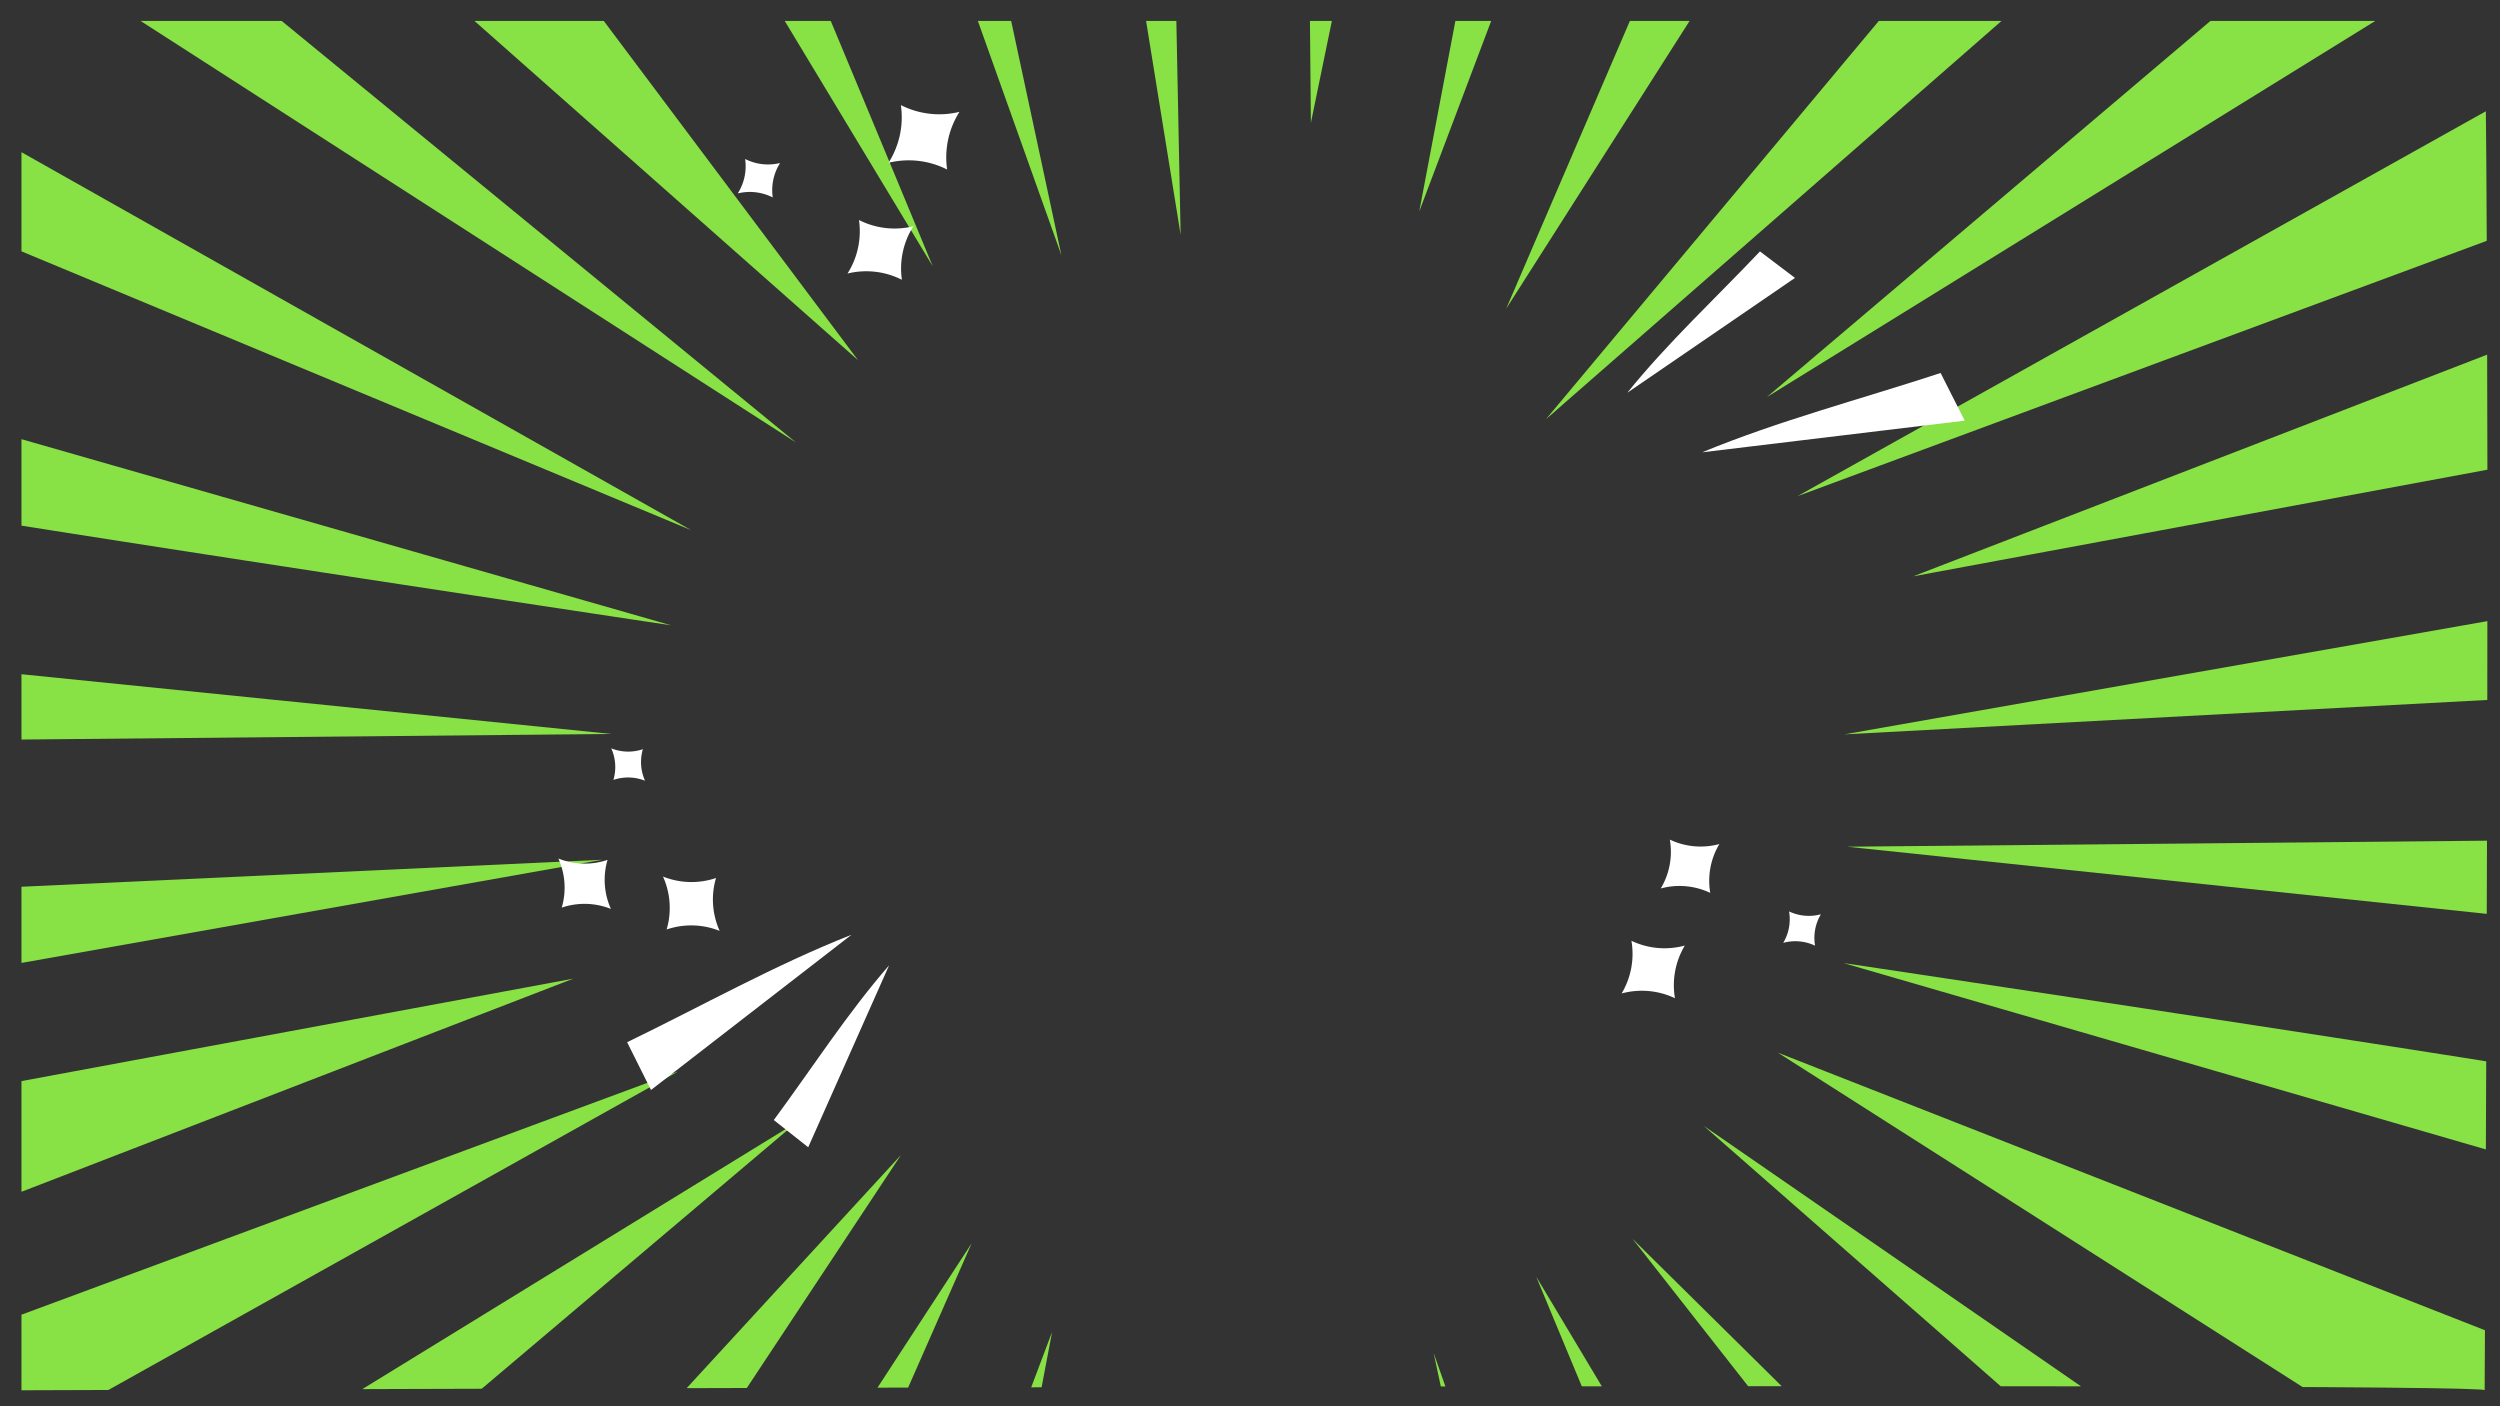 <svg xmlns="http://www.w3.org/2000/svg" xmlns:xlink="http://www.w3.org/1999/xlink" width="1920" height="1080" viewBox="0 0 1920 1080">
  <rect x="0" y="0" width="1920" height="1080" fill="#333333" stroke="none"/>
  <defs>
    <radialGradient id="radial-gradient" cx="0.5" cy="0.5" r="0.872" gradientTransform="translate(0.216) scale(0.568 1)" gradientUnits="objectBoundingBox">
      <stop offset="0" stop-color="#f9ed40"/>
      <stop offset="0.778" stop-color="#f9ae40"/>
      <stop offset="1" stop-color="#f9ae40"/>
    </radialGradient>
    <clipPath id="clip-path">
      <path id="Shape" d="M-215.886,1268.159V216.5H1675.837s4.816,193,0,1051.657C1688.467,1261.038-215.886,1268.159-215.886,1268.159Z" transform="translate(11046.092 -1151.429)" stroke="#262262" stroke-width="15" fill="url(#radial-gradient)"/>
    </clipPath>
    <clipPath id="clip-introduction">
      <rect width="1920" height="1080"/>
    </clipPath>
  </defs>
  <g id="introduction" clip-path="url(#clip-introduction)">
    <g id="Mask_Group_22" data-name="Mask Group 22" transform="translate(-10813.717 951)" clip-path="url(#clip-path)">
      <path id="Shape-2" data-name="Shape" d="M1272.365,2197.394l-11.029-602.833,112.7,663.158Zm-430.682-43.168L1068.9,1552.388,943.356,2214.551Zm203-12.024,107.444-521.753,5.095,549.724Zm438.178-9.738-120.927-563.958,208.25,591.863Zm-42.213-622.7,326.458,545.724s-77.51,26.324-82.706,27.816a.076.076,0,0,1-.021,0C1678.568,2083.25,1440.653,1509.76,1440.653,1509.76Zm-992.768,456.1,505-549.463L547.826,2028.622ZM719.1,1925.923l288.023-441.665-208.75,474.317Zm795.551-445.134,413.58,408.641-54.6,48.974Zm-1277.8,301.169,635.994-390.683L336.788,1844.718ZM1569.32,1394.031l519.564,358.706-54.6,48.977ZM107.938,1601.852,781.6,1352.317l-589.115,329.4Zm1518.4-263.989,590.112,231.656-60.009,106.158ZM119.558,1389l581.668-108-529.07,204.348ZM1676.74,1269.045s635.994,95.042,635.482,100.062-12.436,80.718-12.436,80.718ZM0,1223.326l723.524-33.637-638.978,113.5Zm1679.463-43.646,620.432-5.853,84.546,79.862ZM62.637,1025.464l667.8,67.637L110,1098.953Zm2303.226-53.3,84.547,79.862L1677.33,1093.4ZM120.637,906.076c.514-5.018,12.436-80.717,12.436-80.717l643.281,184.308S120.126,911.1,120.637,906.076ZM2259.349,767.668l52.6,96.348-581.667,108ZM234.912,704.753,275.456,645.2,791.795,936.613ZM2230.458,581.072,2315,660.933,1641.343,910.468ZM346.374,531.031l40.544-59.557L872.23,869.252ZM1924.993,280.85l86.764,77.794L1448.1,851.473Zm113.162,197.1,50.729,65.213L1617.791,834.4ZM454.471,394.414,554.3,318.232l365.574,487.8ZM1700.033,109.5,1786.8,187.3l-369.11,579.119ZM658.666,205.829s77.513-26.323,82.707-27.817,235.878,555.91,235.878,555.91Zm194.8-104.678,101.672,60.325,120.927,563.958ZM1052.95,0l101.672,60.325,13.006,649.365Zm423.487,29.648,101.671,60.325L1350.888,691.809ZM1262.565,74.027,1375.1,102,1267.661,623.75Z" transform="translate(10552.816 -1480.41)" fill="#88e145"/>
    </g>
    <path id="Shape-3" data-name="Shape" d="M84.286,129.351a60.572,60.572,0,0,0,8.81-41.1,60.5,60.5,0,0,0,41.749,4.8,60.5,60.5,0,0,0-8.787,41.1A60.506,60.506,0,0,0,84.286,129.351ZM0,67.814a38.959,38.959,0,0,0,5.666-26.43,38.908,38.908,0,0,0,26.85,3.086A38.916,38.916,0,0,0,26.864,70.9,38.91,38.91,0,0,0,0,67.814ZM115.778,44.292A65.28,65.28,0,0,0,125.274,0a65.208,65.208,0,0,0,45,5.17,65.215,65.215,0,0,0-9.471,44.3A65.212,65.212,0,0,0,115.778,44.292Z" transform="translate(566.602 80.723)" fill="#fff"/>
    <path id="Shape-4" data-name="Shape" d="M83.16,139.128a58.621,58.621,0,0,0-2.794-40.649,58.707,58.707,0,0,0,40.719,1.11,58.614,58.614,0,0,0,2.793,40.627A58.645,58.645,0,0,0,83.16,139.128ZM2.592,122.344A54.388,54.388,0,0,0,0,84.628a54.474,54.474,0,0,0,37.78,1.029,54.382,54.382,0,0,0,2.591,37.694A54.411,54.411,0,0,0,2.592,122.344ZM42.283,24.256A34.98,34.98,0,0,0,40.616,0a35.032,35.032,0,0,0,24.3.662A34.975,34.975,0,0,0,66.581,24.9,35,35,0,0,0,42.283,24.256Z" transform="translate(428.815 574.715)" fill="#fff"/>
    <path id="Shape-5" data-name="Shape" d="M0,501.158a59.235,59.235,0,0,0,7.539-40.447,59.21,59.21,0,0,0,40.992,3.657,59.3,59.3,0,0,0-7.561,40.443A59.207,59.207,0,0,0,0,501.158Zm124.112-38.88a35.355,35.355,0,0,0,4.5-24.135,35.326,35.326,0,0,0,24.46,2.182,35.386,35.386,0,0,0-4.512,24.134A35.333,35.333,0,0,0,124.112,462.278Zm-94.054-41.75A54.958,54.958,0,0,0,37.053,383a54.936,54.936,0,0,0,38.034,3.392,55.019,55.019,0,0,0-7.016,37.525A54.929,54.929,0,0,0,30.058,420.528Z" transform="translate(1245.398 261.822)" fill="#fff"/>
    <path id="Shape-6" data-name="Shape" d="M0,918.123c39.925-49,77.659-101.654,121.3-147.617L32.117,943.615Zm127.356,6.559c9.729-48.054,16.484-98.012,30.038-145.1l2.741,152.886ZM697.039,25.99l32.246,25.353L556.764,158.617C599.553,111.982,650.427,69.706,697.039,25.99ZM531.844,0l32.968,7.074L485.387,141.393C497.092,93.883,516.265,46.732,531.844,0Z" transform="translate(869.646 -31.675) rotate(25)" fill="#fff"/>
  </g>
</svg>
